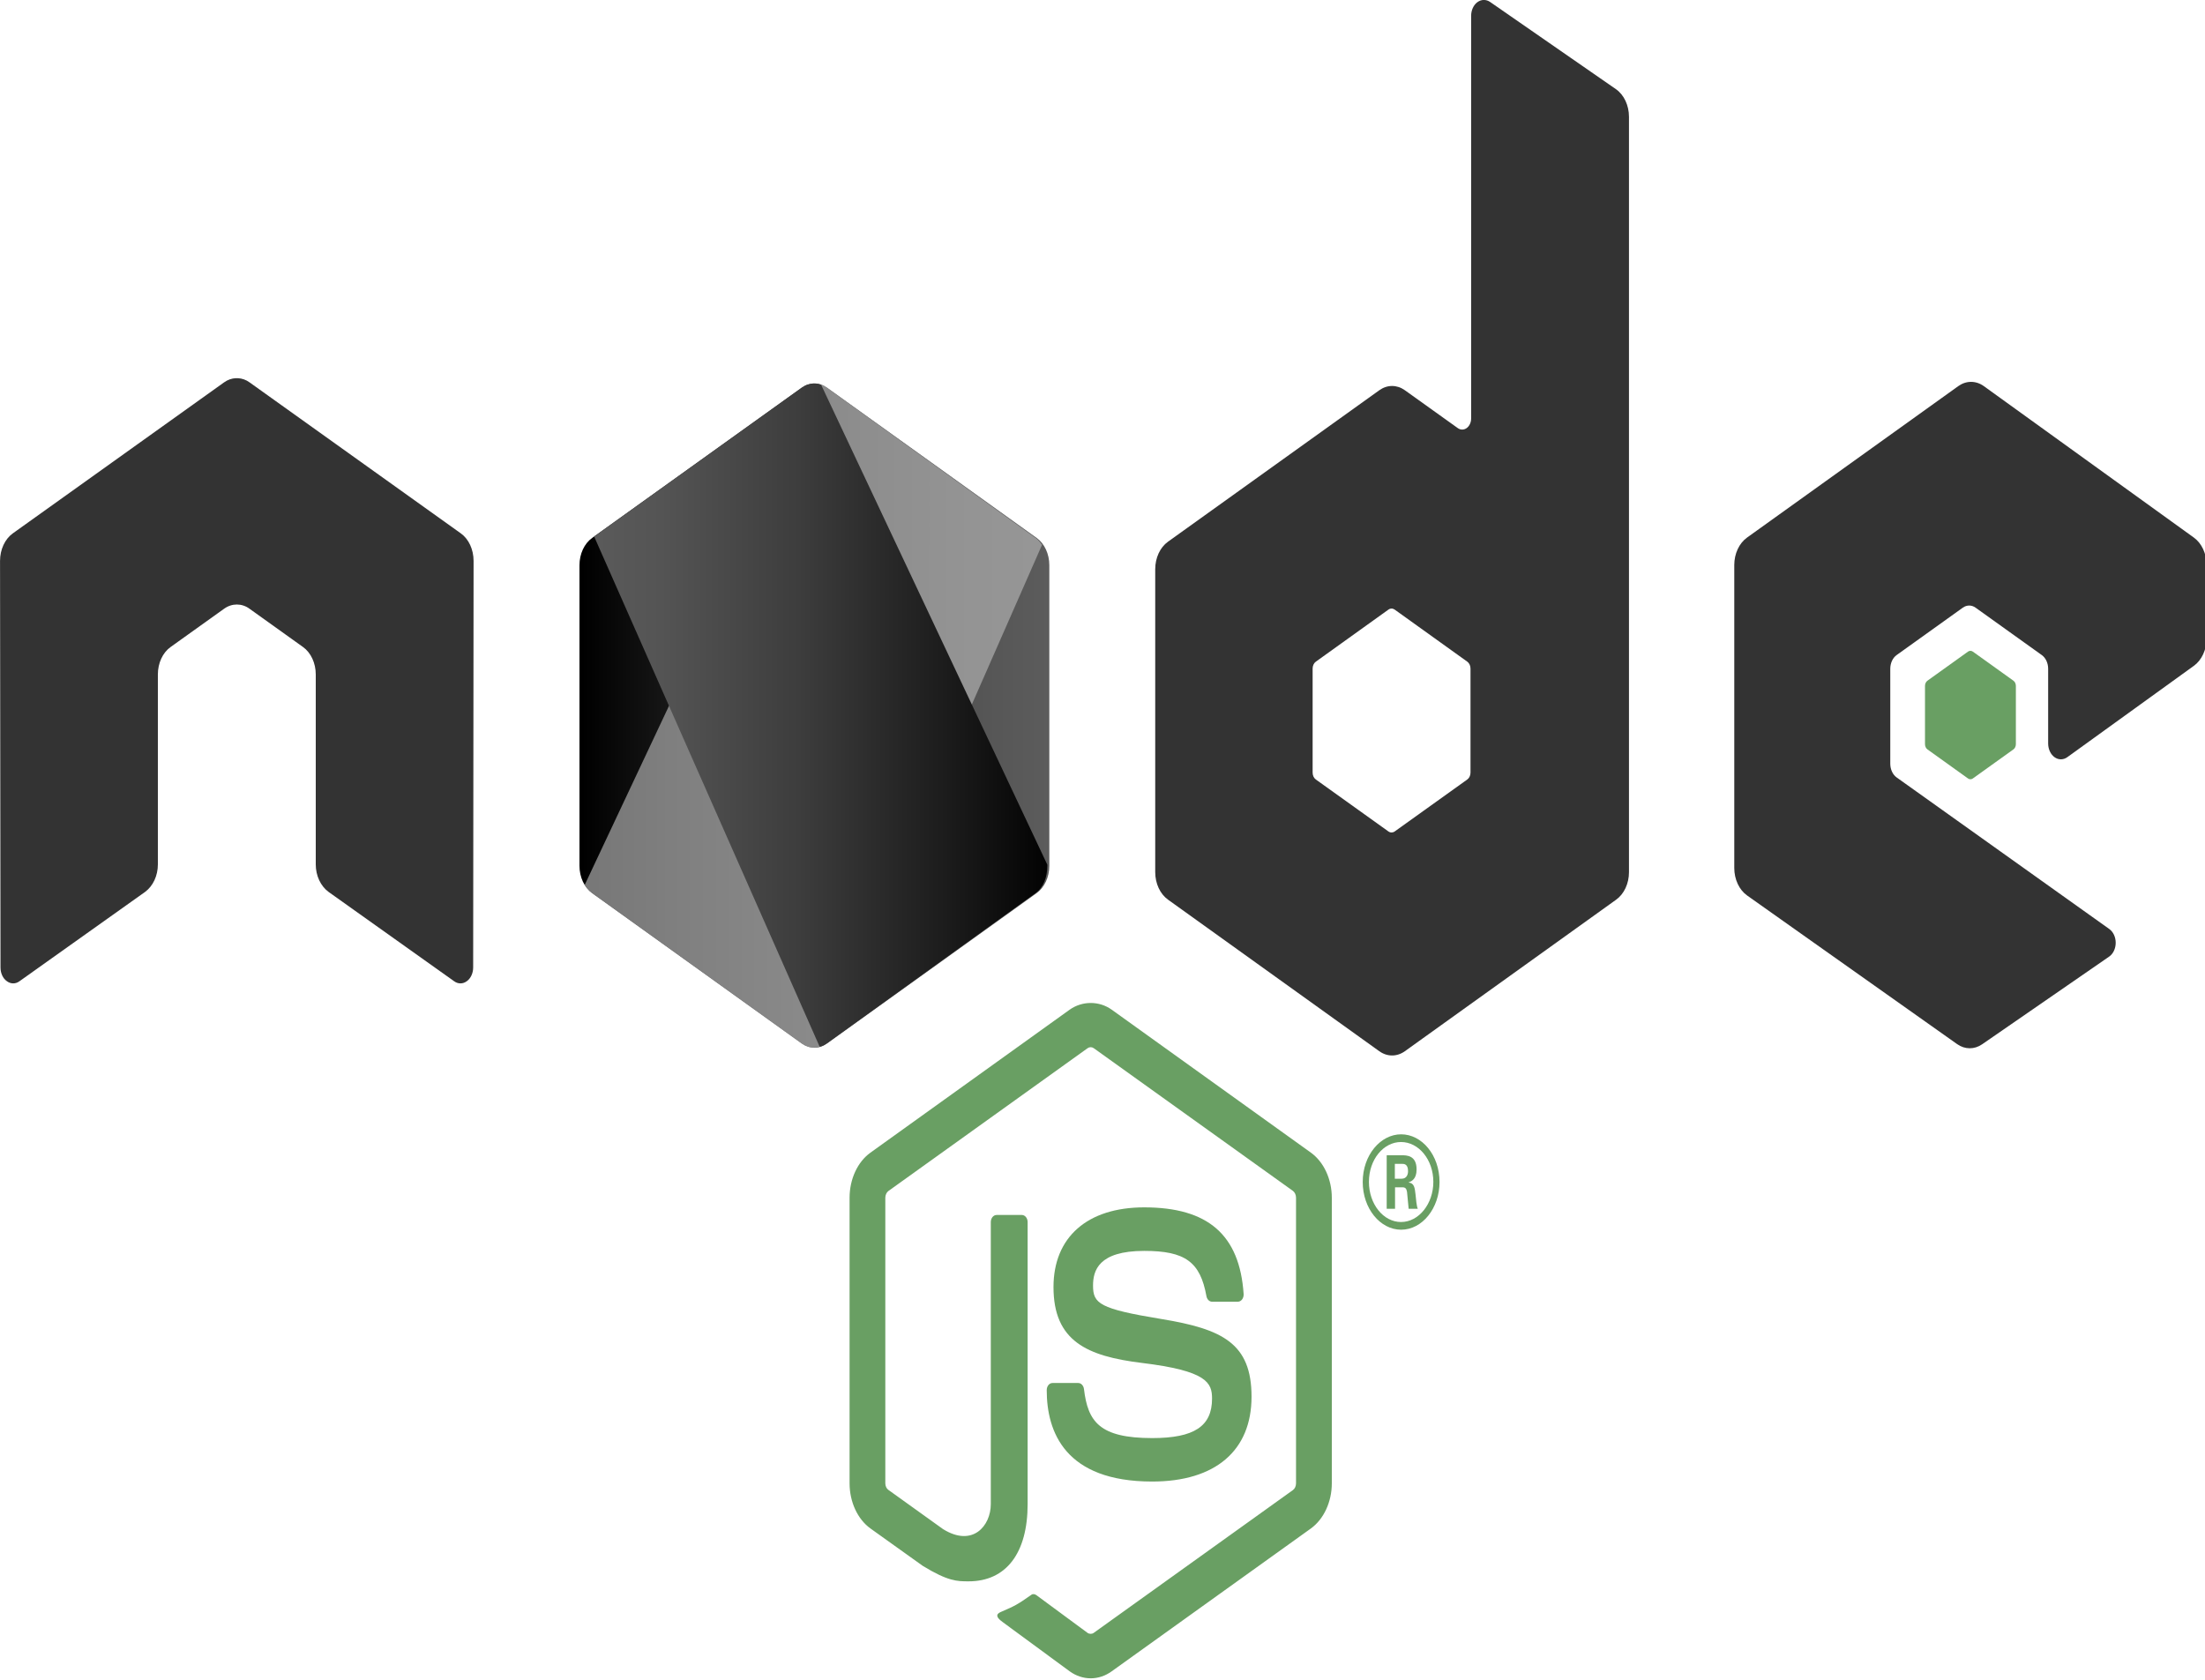 <?xml version="1.0" encoding="UTF-8" standalone="no"?>
<svg
   xmlns:dc="http://purl.org/dc/elements/1.1/"
   xmlns:cc="http://creativecommons.org/ns#"
   xmlns:rdf="http://www.w3.org/1999/02/22-rdf-syntax-ns#"
   xmlns:svg="http://www.w3.org/2000/svg"
   xmlns="http://www.w3.org/2000/svg"
   xmlns:xlink="http://www.w3.org/1999/xlink"
   xmlns:sodipodi="http://sodipodi.sourceforge.net/DTD/sodipodi-0.dtd"
   xmlns:inkscape="http://www.inkscape.org/namespaces/inkscape"
   enable-background="new 0 0 455 282"
   id="Layer_1"
   version="1.1"
   viewBox="0 0 84 64"
   xml:space="preserve"
   inkscape:version="0.91 r13725"
   sodipodi:docname="fire.svg"
   width="84"
   height="64"><defs
     id="defs86" /><sodipodi:namedview
     pagecolor="#ffffff"
     bordercolor="#666666"
     borderopacity="1"
     objecttolerance="10"
     gridtolerance="10"
     guidetolerance="10"
     inkscape:pageopacity="0"
     inkscape:pageshadow="2"
     inkscape:window-width="1535"
     inkscape:window-height="876"
     id="namedview84"
     showgrid="false"
     fit-margin-top="0"
     fit-margin-left="0"
     fit-margin-right="0"
     fit-margin-bottom="0"
     inkscape:zoom="0.7956044"
     inkscape:cx="220.482"
     inkscape:cy="136.337"
     inkscape:window-x="65"
     inkscape:window-y="24"
     inkscape:window-maximized="1"
     inkscape:current-layer="Layer_1" /><g
     id="g3"
     transform="matrix(0.19,0,0,0.236,-1.332,-1.508)"><g
       id="g5"><path
         d="m 225.686,277.337 c -1.46,0 -2.913,-0.382 -4.19,-1.121 l -13.34,-7.892 c -1.991,-1.115 -1.018,-1.509 -0.362,-1.738 2.658,-0.922 3.195,-1.135 6.031,-2.744 0.295,-0.166 0.687,-0.103 0.992,0.076 l 10.248,6.084 c 0.372,0.206 0.896,0.206 1.238,0 l 39.953,-23.061 c 0.372,-0.212 0.61,-0.64 0.61,-1.081 l 0,-46.108 c 0,-0.451 -0.239,-0.872 -0.62,-1.101 L 226.31,175.61 c -0.368,-0.216 -0.859,-0.216 -1.231,0 l -39.927,23.047 c -0.388,0.222 -0.634,0.657 -0.634,1.095 l 0,46.108 c 0,0.441 0.245,0.859 0.63,1.068 l 10.945,6.324 c 5.938,2.969 9.574,-0.528 9.574,-4.041 l 0,-45.524 c 0,-0.643 0.518,-1.151 1.161,-1.151 l 5.066,0 c 0.634,0 1.158,0.508 1.158,1.151 l 0,45.523 c 0,7.926 -4.316,12.471 -11.83,12.471 -2.309,0 -4.127,0 -9.203,-2.501 l -10.477,-6.031 c -2.588,-1.496 -4.19,-4.293 -4.19,-7.289 l 0,-46.108 c 0,-2.996 1.602,-5.793 4.19,-7.282 l 39.953,-23.087 c 2.528,-1.43 5.889,-1.43 8.397,0 l 39.95,23.087 c 2.588,1.496 4.197,4.286 4.197,7.282 l 0,46.108 c 0,2.996 -1.609,5.782 -4.197,7.289 l -39.95,23.067 c -1.277,0.739 -2.726,1.121 -4.206,1.121 z"
         id="path7"
         inkscape:connector-curvature="0"
         style="fill:#699f63" /><path
         d="m 238.027,245.571 c -17.483,0 -21.146,-8.025 -21.146,-14.756 0,-0.64 0.514,-1.151 1.155,-1.151 l 5.165,0 c 0.577,0 1.058,0.415 1.148,0.979 0.78,5.258 3.105,7.912 13.678,7.912 8.417,0 12,-1.904 12,-6.37 0,-2.574 -1.015,-4.485 -14.096,-5.766 -10.931,-1.081 -17.693,-3.497 -17.693,-12.242 0,-8.062 6.794,-12.869 18.187,-12.869 12.799,0 19.132,4.442 19.935,13.974 0.03,0.328 -0.086,0.644 -0.305,0.889 -0.219,0.229 -0.524,0.368 -0.846,0.368 l -5.185,0 c -0.537,0 -1.012,-0.382 -1.121,-0.902 -1.244,-5.534 -4.27,-7.302 -12.477,-7.302 -9.19,0 -10.258,3.202 -10.258,5.6 0,2.906 1.261,3.752 13.669,5.394 12.278,1.622 18.11,3.921 18.11,12.551 -10e-4,8.705 -7.26,13.691 -19.92,13.691 z"
         id="path9"
         inkscape:connector-curvature="0"
         style="fill:#699f63" /></g><g
       id="g11"><path
         d="m 295.638,197.216 c 0,4.237 -3.464,7.7 -7.7,7.7 -4.197,0 -7.7,-3.422 -7.7,-7.7 0,-4.359 3.586,-7.702 7.7,-7.702 4.157,0 7.7,3.342 7.7,7.702 z m -14.156,-0.022 c 0,3.586 2.893,6.479 6.436,6.479 3.586,0 6.479,-2.954 6.479,-6.479 0,-3.585 -2.932,-6.436 -6.479,-6.436 -3.503,0 -6.436,2.81 -6.436,6.436 z m 3.563,-4.298 2.976,0 c 1.018,0 3.016,0 3.016,2.283 0,1.589 -1.018,1.914 -1.632,2.118 1.184,0.082 1.264,0.856 1.426,1.956 0.083,0.692 0.206,1.875 0.448,2.281 l -1.831,0 c -0.043,-0.406 -0.328,-2.608 -0.328,-2.729 -0.119,-0.49 -0.285,-0.733 -0.896,-0.733 l -1.506,0 0,3.462 -1.672,0 0,-8.638 -10e-4,0 z m 1.632,3.789 1.344,0 c 1.098,0 1.304,-0.773 1.304,-1.221 0,-1.183 -0.816,-1.183 -1.264,-1.183 l -1.383,0 -10e-4,2.404 0,0 z"
         id="path13"
         inkscape:connector-curvature="0"
         style="fill:#699f63" /></g><path
       d="m 101.964,96.943 c 0,-1.841 -0.969,-3.533 -2.558,-4.446 L 57.047,68.119 c -0.716,-0.421 -1.52,-0.64 -2.332,-0.674 -0.073,0 -0.378,0 -0.438,0 -0.81,0.033 -1.612,0.252 -2.339,0.674 L 9.579,92.497 C 8,93.409 7.018,95.101 7.018,96.943 l 0.093,65.641 c 0,0.912 0.474,1.762 1.277,2.21 0.786,0.471 1.758,0.471 2.541,0 l 25.174,-14.415 c 1.592,-0.945 2.561,-2.614 2.561,-4.439 l 0,-30.668 c 0,-1.828 0.969,-3.52 2.554,-4.429 l 10.719,-6.174 c 0.799,-0.461 1.672,-0.687 2.565,-0.687 0.872,0 1.768,0.226 2.544,0.687 l 10.716,6.174 c 1.586,0.909 2.558,2.601 2.558,4.429 l 0,30.668 c 0,1.825 0.982,3.504 2.565,4.439 l 25.167,14.415 c 0.79,0.471 1.775,0.471 2.558,0 0.78,-0.448 1.271,-1.297 1.271,-2.21 l 0.083,-65.641 z"
       id="path15"
       inkscape:connector-curvature="0"
       style="fill:#333333" /><path
       d="m 305.781,6.708 c -0.793,-0.441 -1.76,-0.431 -2.543,0.028 -0.781,0.46 -1.262,1.299 -1.262,2.206 l 0,65.006 c 0,0.639 -0.342,1.231 -0.894,1.551 -0.554,0.32 -1.238,0.32 -1.792,0 l -10.609,-6.113 c -1.583,-0.912 -3.53,-0.91 -5.112,0.002 l -42.376,24.455 c -1.584,0.914 -2.559,2.603 -2.559,4.431 l 0,48.921 c 0,1.828 0.975,3.517 2.558,4.432 l 42.374,24.474 c 1.584,0.914 3.535,0.914 5.119,0 l 42.38,-24.474 c 1.583,-0.916 2.558,-2.604 2.558,-4.432 l 0,-121.947 c 0,-1.855 -1.004,-3.565 -2.624,-4.469 L 305.781,6.708 Z m -3.932,124.414 c 0,0.456 -0.244,0.879 -0.64,1.106 l -14.549,8.387 c -0.395,0.227 -0.882,0.227 -1.277,0 l -14.55,-8.387 c -0.396,-0.227 -0.64,-0.65 -0.64,-1.106 l 0,-16.8 c 0,-0.456 0.244,-0.879 0.639,-1.108 l 14.549,-8.403 c 0.396,-0.229 0.884,-0.229 1.28,0 l 14.549,8.403 c 0.395,0.229 0.639,0.652 0.639,1.108 l 0,16.8 z"
       id="path17"
       inkscape:connector-curvature="0"
       style="fill:#333333" /><g
       id="g19"><path
         d="m 446.884,113.882 c 1.576,-0.916 2.546,-2.601 2.546,-4.424 l 0,-11.855 c 0,-1.823 -0.97,-3.51 -2.548,-4.426 L 404.779,68.731 c -1.584,-0.921 -3.54,-0.922 -5.127,-0.007 l -42.36,24.455 c -1.583,0.914 -2.558,2.603 -2.558,4.431 l 0,48.908 c 0,1.84 0.987,3.536 2.585,4.446 l 42.097,23.988 c 1.553,0.886 3.455,0.896 5.018,0.028 l 25.462,-14.153 c 0.808,-0.449 1.311,-1.297 1.315,-2.219 0.007,-0.922 -0.484,-1.776 -1.284,-2.236 l -42.629,-24.467 c -0.796,-0.456 -1.285,-1.304 -1.285,-2.22 l 0,-15.327 c 0,-0.914 0.488,-1.76 1.28,-2.216 l 13.267,-7.649 c 0.79,-0.456 1.765,-0.456 2.554,0 l 13.274,7.649 c 0.793,0.456 1.28,1.302 1.28,2.216 l 0,12.059 c 0,0.916 0.49,1.762 1.282,2.218 0.793,0.458 1.77,0.454 2.561,-0.005 l 25.373,-14.748 z"
         id="path21"
         inkscape:connector-curvature="0"
         style="fill:#333333" /><path
         d="m 401.591,111.591 c 0.304,-0.176 0.678,-0.176 0.982,0 l 8.131,4.691 c 0.304,0.176 0.491,0.499 0.491,0.851 l 0,9.389 c 0,0.352 -0.187,0.675 -0.491,0.851 l -8.131,4.691 c -0.304,0.176 -0.678,0.176 -0.982,0 l -8.125,-4.691 c -0.304,-0.176 -0.491,-0.499 -0.491,-0.851 l 0,-9.389 c 0,-0.352 0.187,-0.675 0.491,-0.851 l 8.125,-4.691 z"
         id="path23"
         inkscape:connector-curvature="0"
         style="fill:#699f63" /></g><g
       id="g25"><linearGradient
         gradientTransform="matrix(1,0,0,-1,0,284.11)"
         gradientUnits="userSpaceOnUse"
         id="XMLID_2_"
         x1="123.196"
         x2="217.4"
         y1="162.196"
         y2="162.196"><stop
           offset="0.005"
           style="stop-color:#000000"
           id="stop28" /><stop
           offset="0.194"
           style="stop-color:#171717"
           id="stop30" /><stop
           offset="0.542"
           style="stop-color:#3D3D3D"
           id="stop32" /><stop
           offset="0.824"
           style="stop-color:#545454"
           id="stop34" /><stop
           offset="1"
           style="stop-color:#5C5C5C"
           id="stop36" /></linearGradient><path
         d="m 167.756,68.979 c 1.57,-0.907 3.505,-0.907 5.075,0 l 42.03,24.255 c 1.572,0.907 2.539,2.582 2.539,4.397 l 0,48.546 c 0,1.813 -0.967,3.489 -2.538,4.397 l -42.03,24.274 c -1.571,0.907 -3.507,0.907 -5.078,0 l -42.021,-24.274 c -1.57,-0.908 -2.537,-2.583 -2.537,-4.397 l 0,-48.548 c 0,-1.813 0.968,-3.489 2.539,-4.395 l 42.021,-24.255 z"
         id="XMLID_67_"
         style="fill:url(#XMLID_2_)"
         inkscape:connector-curvature="0" /><g
         id="g39"><g
           id="g41"><defs
             id="defs43"><path
               d="m 172.841,68.979 c -1.57,-0.907 -3.505,-0.907 -5.075,0 l -42.03,24.255 c -1.572,0.907 -2.539,2.582 -2.539,4.397 l 0,48.546 c 0,1.813 0.968,3.489 2.538,4.397 l 42.03,24.274 c 1.571,0.907 3.507,0.907 5.078,0 l 42.021,-24.274 c 1.57,-0.908 2.537,-2.583 2.537,-4.397 l 0,-48.548 c 0,-1.813 -0.967,-3.489 -2.539,-4.395 L 172.841,68.979 Z"
               id="SVGID_1_"
               inkscape:connector-curvature="0" /></defs><clipPath
             id="SVGID_2_"><use
               overflow="visible"
               xlink:href="#SVGID_1_"
               id="use47"
               style="overflow:visible"
               x="0"
               y="0"
               width="100%"
               height="100%" /></clipPath><g
             clip-path="url(#SVGID_2_)"
             id="g49"><path
               d="m 167.707,68.979 -42.07,24.255 C 124.066,94.141 123,95.816 123,97.629 l 0,48.548 c 0,1.178 0.444,2.293 1.182,3.182 l 47.297,-80.907 c -1.263,-0.31 -2.622,-0.138 -3.772,0.527 z"
               id="path51"
               inkscape:connector-curvature="0"
               style="fill:none" /><path
               d="m 171.746,175.275 c 0.337,-0.109 0.669,-0.245 0.986,-0.428 l 41.93,-24.274 c 1.57,-0.908 2.337,-2.583 2.337,-4.397 l 0,-48.546 c 0,-1.218 -0.36,-2.367 -1.066,-3.269 l -44.187,80.914 z"
               id="path53"
               inkscape:connector-curvature="0"
               style="fill:none" /><path
               d="M 214.649,93.233 172.806,68.978 c -0.419,-0.242 -0.867,-0.414 -1.327,-0.527 l -47.297,80.907 c 0.398,0.48 0.878,0.896 1.428,1.214 l 42.094,24.274 c 1.255,0.724 2.707,0.86 4.042,0.428 L 215.934,94.36 c -0.346,-0.441 -0.769,-0.829 -1.285,-1.127 z"
               enable-background="new    "
               id="path55"
               inkscape:connector-curvature="0"
               style="opacity:0.66;fill:#b4b4b4" /></g></g><g
           id="g57"><defs
             id="defs59"><path
               d="m 172.841,68.979 c -1.57,-0.907 -3.505,-0.907 -5.075,0 l -42.03,24.255 c -1.572,0.907 -2.539,2.582 -2.539,4.397 l 0,48.546 c 0,1.813 0.968,3.489 2.538,4.397 l 42.03,24.274 c 1.571,0.907 3.507,0.907 5.078,0 l 42.021,-24.274 c 1.57,-0.908 2.537,-2.583 2.537,-4.397 l 0,-48.548 c 0,-1.813 -0.967,-3.489 -2.539,-4.395 L 172.841,68.979 Z"
               id="SVGID_3_"
               inkscape:connector-curvature="0" /></defs><clipPath
             id="SVGID_4_"><use
               overflow="visible"
               xlink:href="#SVGID_3_"
               id="use63"
               style="overflow:visible"
               x="0"
               y="0"
               width="100%"
               height="100%" /></clipPath><g
             clip-path="url(#SVGID_4_)"
             id="g65"><path
               d="m 126.114,92.958 -0.477,0.275 C 124.066,94.14 123,95.815 123,97.628 l 0,48.548 c 0,1.813 1.041,3.489 2.61,4.397 l 42.094,24.274 c 1.134,0.655 2.431,0.829 3.656,0.539 L 126.114,92.958 Z"
               id="path67"
               inkscape:connector-curvature="0"
               style="fill:none" /><path
               d="m 217,97.63 c 0,-1.815 -0.78,-3.49 -2.351,-4.397 L 172.806,68.978 c -0.37,-0.214 -0.763,-0.373 -1.166,-0.486 L 217,145.986 217,97.63 Z"
               id="path69"
               inkscape:connector-curvature="0"
               style="fill:none" /><linearGradient
               gradientTransform="matrix(1,0,0,-1,0,284.11)"
               gradientUnits="userSpaceOnUse"
               id="SVGID_5_"
               x1="122.545"
               x2="219.723"
               y1="162.266"
               y2="162.266"><stop
                 offset="0"
                 style="stop-color:#5C5C5C"
                 id="stop72" /><stop
                 offset="0.176"
                 style="stop-color:#545454"
                 id="stop74" /><stop
                 offset="0.458"
                 style="stop-color:#3D3D3D"
                 id="stop76" /><stop
                 offset="0.806"
                 style="stop-color:#171717"
                 id="stop78" /><stop
                 offset="0.995"
                 style="stop-color:#000000"
                 id="stop80" /></linearGradient><path
               d="m 172.732,174.847 41.93,-24.274 c 1.57,-0.908 2.337,-2.583 2.337,-4.397 l 0,-0.19 -45.36,-77.493 c -1.307,-0.366 -2.733,-0.207 -3.933,0.486 l -41.593,23.98 45.246,82.428 c 0.473,-0.113 0.936,-0.287 1.373,-0.54 z"
               id="path82"
               style="fill:url(#SVGID_5_)"
               inkscape:connector-curvature="0" /></g></g></g></g></g></svg>